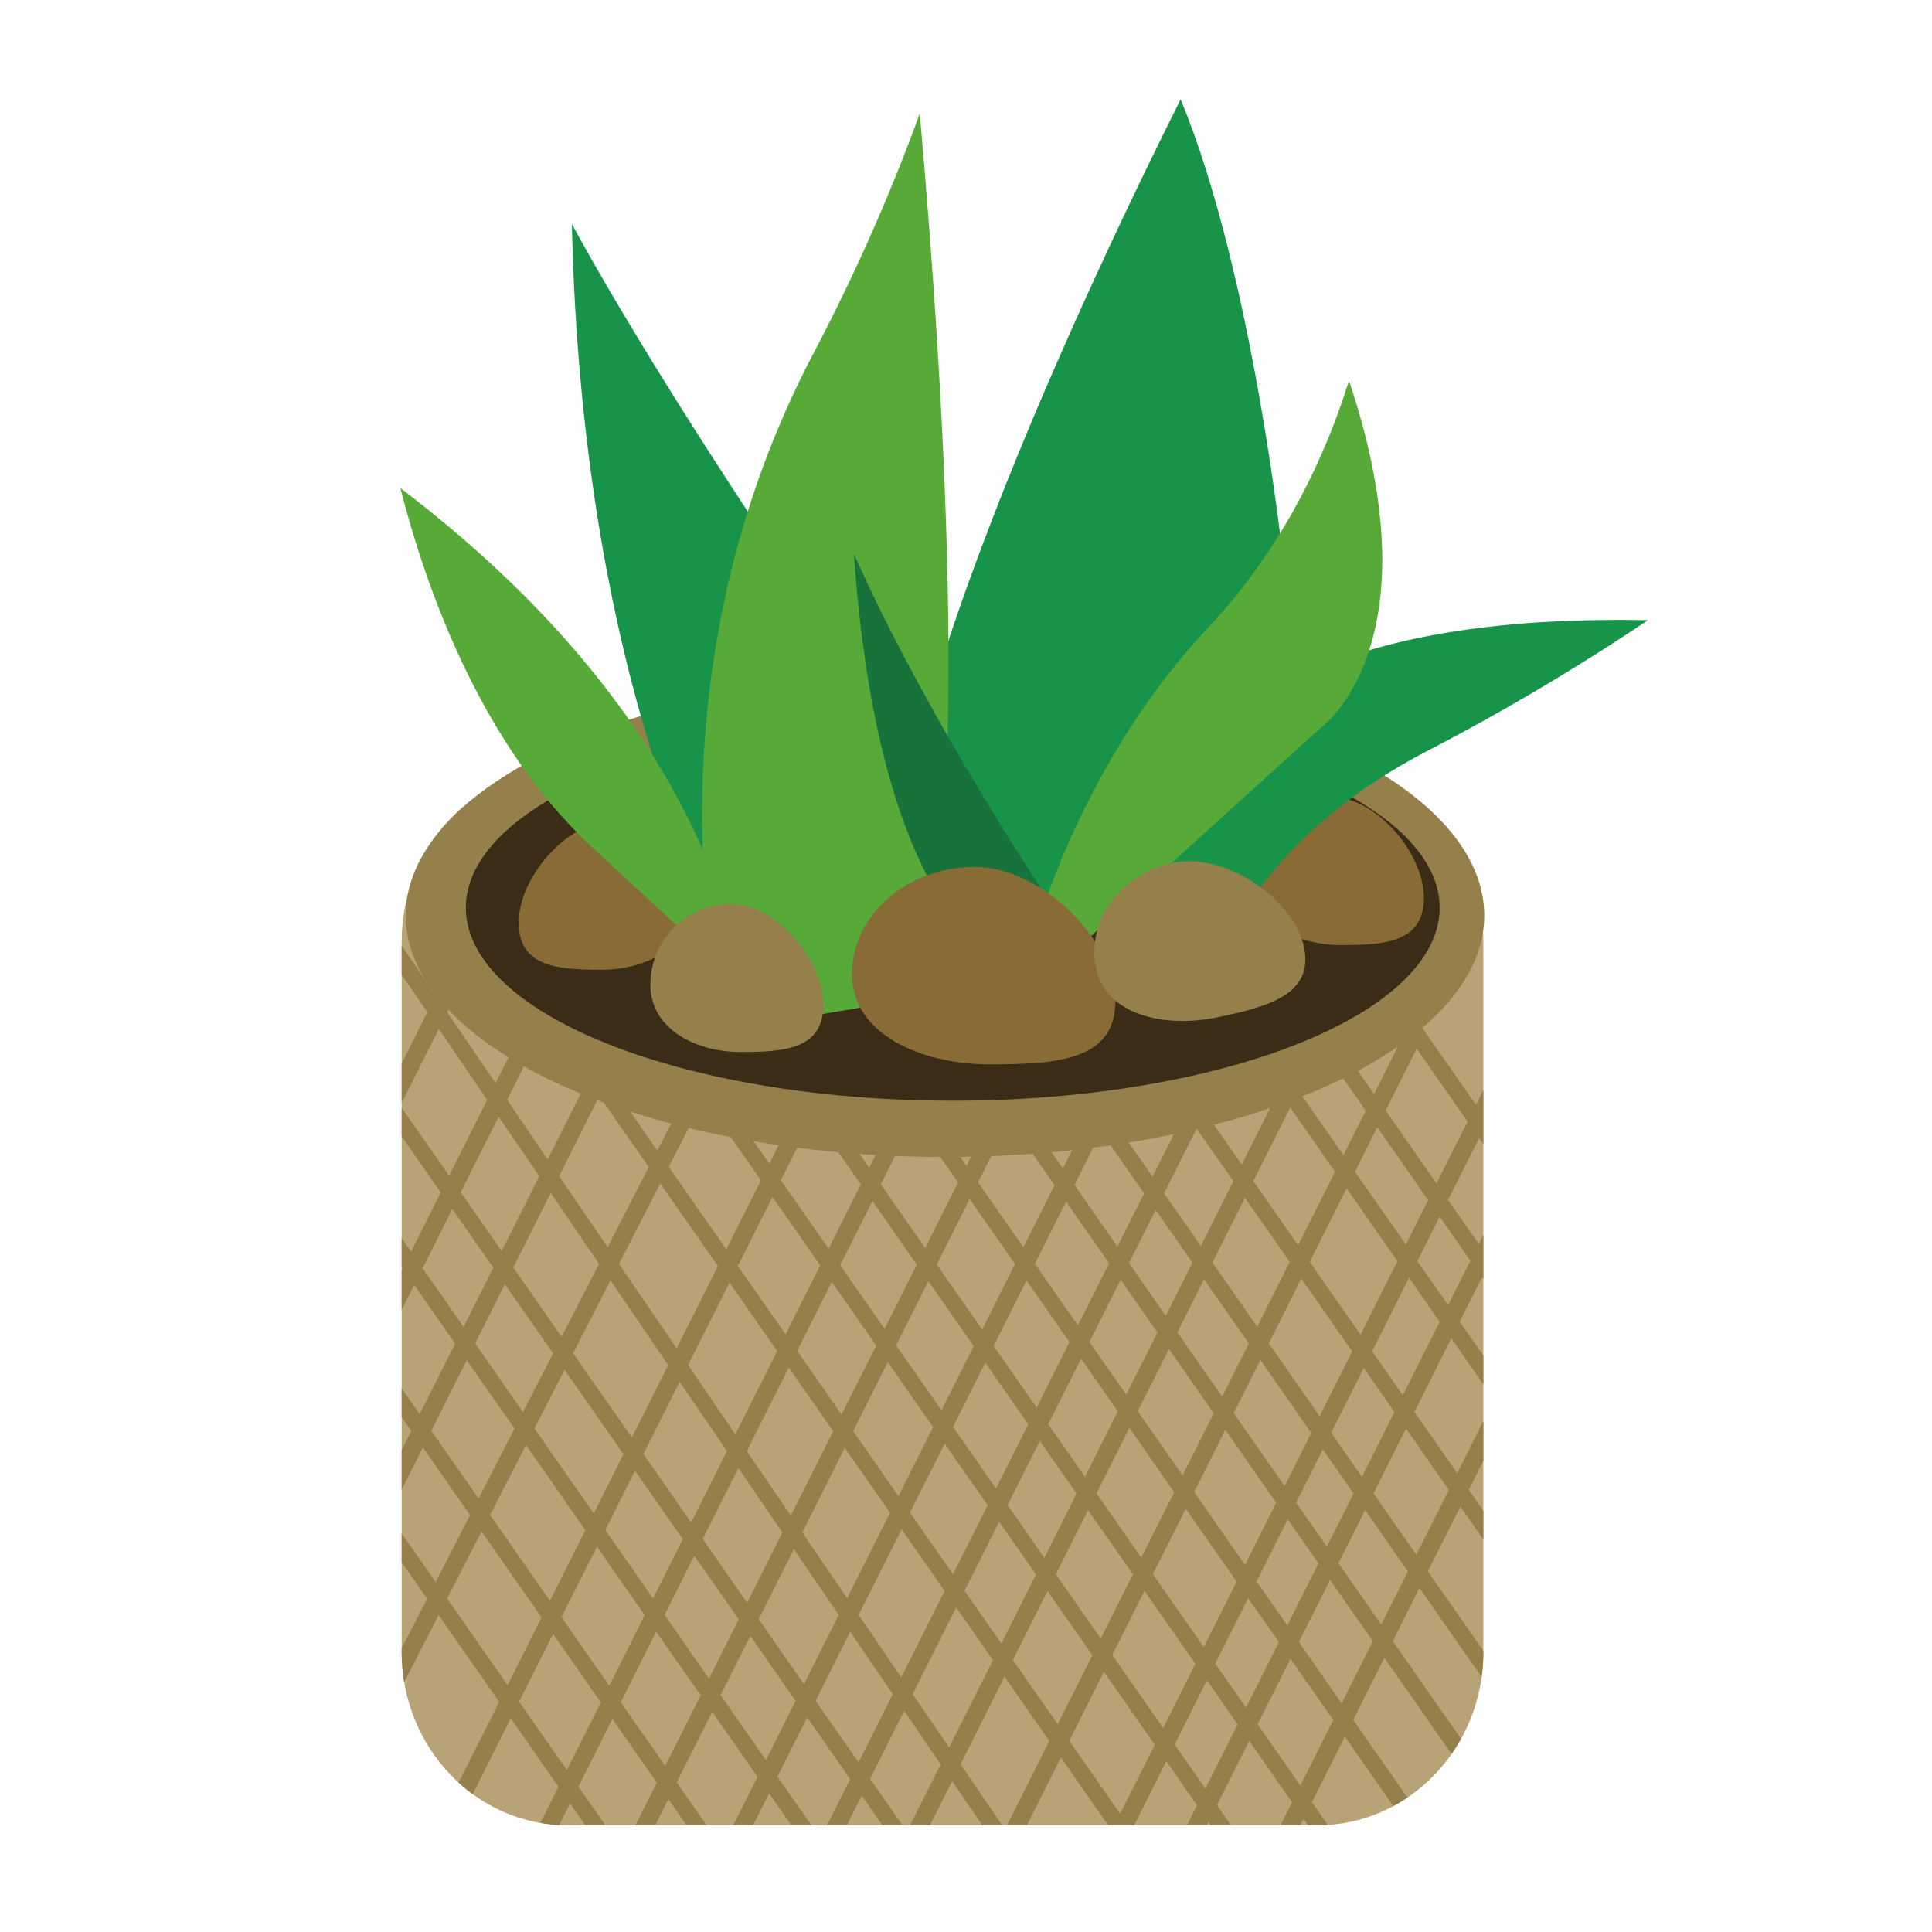 <?xml version="1.0" standalone="no"?><!DOCTYPE svg PUBLIC "-//W3C//DTD SVG 1.1//EN" "http://www.w3.org/Graphics/SVG/1.1/DTD/svg11.dtd"><svg t="1582352758954" class="icon" viewBox="0 0 1024 1024" version="1.1" xmlns="http://www.w3.org/2000/svg" p-id="2801" xmlns:xlink="http://www.w3.org/1999/xlink" width="24" height="24"><defs><style type="text/css"></style></defs><path d="M786.217 875.568c0 50.723-39.339 91.843-87.865 91.843h-397.59c-48.527 0-87.865-41.119-87.865-91.843V499.013c0-50.723 39.339-91.843 87.865-91.843h397.59c48.526 0 87.865 41.119 87.865 91.843v376.555z" fill="#B7A376" p-id="2802"></path><path d="M786.217 815.927v-15.236l-7.735-11.082 7.735-15.407v-21l-13.866 27.621-22.683-32.501 19.553-38.95 16.996 24.352v-15.236L773.67 700.51l11.811-23.527 0.736 1.055v-23.522l-2.419 4.819-16.279-23.326 16.456-32.781 2.242 3.213v-28.68l-3.926 7.82L657.775 407.17h-10.633l98.404 140.997-1.228-0.246-16.014 31.9-108.546-155.526-7.151 4.99 82.304 117.928-1.468-0.294-11.283 22.474-85.292-122.21-7.151 4.99 38.137 54.644-7.293-1.46-16.928 33.721-24.012-34.405 5.272-10.501-9.58-1.918-1.824 3.633-10.409-14.915-7.151 4.99 13.111 18.786-17.231 34.323-19.249-27.58-7.151 4.99 21.951 31.452-14.134 28.154-23.54-33.73 48.105-95.824-9.58-1.918-65.634 130.74-25.295-36.244 66.237-131.942h-10.543L429.28 573.888l-10.077-14.439-7.151 4.99 12.78 18.311-17.079 34.02-30.202-43.275 85.392-166.326H452.38l-80.914 157.603-6.758-9.684-7.151 4.99 9.403 13.472-18.592 36.212-26.276-37.649 82.805-164.945h-10.542L315.96 563.33l-5.751-8.24-7.151 4.99 8.453 12.111-21.234 42.297-21.512-31.514 88.257-175.804h-10.543L262.69 574.075l-25.644-37.567 64.93-129.337h-1.214c-3.248 0-6.452 0.198-9.609 0.557l-60.182 119.88-18.074-26.478v15.467l13.6 19.924-13.6 27.091v21l19.675-39.192 25.644 37.567-20.158 40.155-25.161-36.051v15.236l20.712 29.677-15.753 31.38-4.959-7.105v15.236l0.51 0.731-0.51 1.016v21l6.642-13.23 21.714 31.112-18.779 37.408-9.576-13.721v15.236l5.128 7.347-5.128 10.214v21l11.259-22.428 24.996 35.815-18.24 35.528-18.016-25.813v15.236l13.509 19.356-13.509 26.312v1.935c0 5.461 0.482 10.802 1.357 16.001l18.239-35.526L264.566 902l-21.492 42.812a88.725 88.725 0 0 0 7.476 6.108l20.148-40.134 25.295 36.244-9.607 19.138c3.27 0.563 6.595 0.953 9.976 1.128l5.763-11.48 8.093 11.596h10.633l-14.278-20.458 18.005-35.865 23.541 33.73-11.342 22.593h10.542l6.931-13.808 9.636 13.808h10.634l-15.82-22.671 18.779-37.408 24.012 34.405-12.888 25.672h10.543l8.477-16.886 11.785 16.886h10.634l-17.969-25.747 15.753-31.38 22.781 32.641-12.292 24.486h10.542l7.882-15.7 10.958 15.7h10.633l-17.142-24.562 18.084-36.023 19.3 28.274-16.221 32.311h10.543l11.753-23.412 15.981 23.412h10.558l-22.065-32.324 23.287-46.387 23.75 34.03-22.431 44.682h10.542l18.02-35.896 25.052 35.896h13.808l17.023-33.91 16.28 23.326-5.314 10.584h10.542l0.903-1.798 1.255 1.798h10.633l-7.44-10.66 17.079-34.02 22.683 32.501-6.114 12.179h10.542l1.704-3.393 2.368 3.393h5.057c1.829 0 3.64-0.078 5.442-0.193l-8.418-12.062 17.421-34.701 25.689 36.808a87.098 87.098 0 0 0 7.478-4.521l-28.718-41.148 16.528-32.923 35.58 50.98a92.685 92.685 0 0 0 5.018-8.046l-36.149-51.796 14.134-28.154 32.936 47.192c0.601-4.337 0.926-8.768 0.926-13.279v-0.629l-29.414-42.145 17.231-34.323 12.183 17.456z m-42.681-76.391l-16.28-23.326 19.554-38.95 16.279 23.326-19.553 38.95z m-464.764 26.366l31.476 45.101-18.779 37.408-31.722-45.452 19.025-37.057z m-1.581-17.5l-25.358-36.334 15.753-31.38 25.564 36.629-15.959 31.085z m6.088 8.722l15.959-31.085 31.212 44.722-15.753 31.38-31.418-45.017z m20.466-39.864l19.801-38.568 30.612 44.845-19.258 38.362-31.155-44.639z m32.837 62.287l25.295 36.244-15.753 31.38-25.295-36.244 15.753-31.38z m4.449-8.862l19.201-38.248 25.06 36.712-18.966 37.78-25.295-36.244z m23.675-47.16l21.932-43.688 25.295 36.244-22.168 44.157-25.059-36.713z m26.661 54.524l23.322 34.166-18.69 37.23-23.541-33.73 18.909-37.666z m4.474-8.913l22.224-44.27 23.54 33.73-22.443 44.706-23.321-34.166z m320.835-52.85l-17.231 34.323-26.952-38.617 17.231-34.323 26.952 38.617z m-22.503-47.479l19.554-38.95 26.952 38.617-19.554 38.95-26.952-38.617zM577.44 711.276l16.528-32.923 19.481 27.913-16.528 32.923-19.481-27.913z m15.033 36.775l-17.421 34.701-19.481-27.913 17.421-34.701 19.481 27.913z m27.108-32.998l23.75 34.03-16.528 32.923-23.75-34.03 16.528-32.923z m4.448-8.862l14.134-28.154 23.75 34.03-14.134 28.154-23.75-34.03z m44.016 14.662l26.952 38.617-14.134 28.154-26.952-38.617 14.134-28.154z m-1.683-17.647l-23.75-34.03 17.23-34.323 23.75 34.03-17.23 34.323zM636.48 660.39l-19.481-27.913 17.23-34.323 19.481 27.913-17.23 34.323z m-4.449 8.861l-14.134 28.154-19.481-27.913 14.134-28.154 19.481 27.913z m-39.746-8.545l-22.781-32.641 14.134-28.154 22.781 32.641-14.134 28.154z m-4.449 8.861l-16.528 32.923-22.781-32.641 16.528-32.923 22.781 32.641z m-20.976 41.785l-17.421 34.701-22.781-32.641 17.421-34.701 22.781 32.641z m-46.334-6.726l-24.012-34.405 17.421-34.701 24.012 34.405-17.421 34.701z m-4.449 8.861l-17.079 34.02-24.012-34.405 17.079-34.02 24.012 34.405z m-47.222-9.171l-23.54-33.73 17.079-34.02 23.541 33.73-17.08 34.02z m-4.449 8.862l-18.352 36.556-23.54-33.73 18.352-36.556 23.54 33.73z m-16.668 54.204l24.012 34.405-22.723 45.264-23.789-34.85 22.5-44.819z m4.448-8.862l18.352-36.556 24.012 34.405-18.352 36.556-24.012-34.405z m48.496 6.635l22.781 32.641-18.352 36.556-22.781-32.641 18.352-36.556z m4.448-8.862l17.079-34.02 22.781 32.641-17.079 34.02-22.781-32.641z m45.992 7.408l19.481 27.913-17.079 34.02-19.481-27.913 17.079-34.02z m25.613 36.699l23.75 34.03-17.079 34.02-23.75-34.03 17.079-34.02z m4.449-8.862l17.421-34.701 23.75 34.03-17.421 34.701-23.75-34.03z m47.302 8.115l26.952 38.617-17.421 34.701-26.952-38.617 17.421-34.701z m4.449-8.862l16.528-32.923 26.952 38.617-16.528 32.923-26.952-38.617z m49.611 14.48l16.279 23.326-16.527 32.923-16.28-23.326 16.528-32.923z m4.449-8.861l14.134-28.154 16.279 23.326-14.134 28.154-16.279-23.326z m18.582-37.015l17.23-34.323 16.28 23.326-17.231 34.323-16.279-23.326z m73.772-91.197l-11.811 23.527-16.279-23.326 11.811-23.527 16.279 23.326z m-28.458-112.372l26.952 38.617-16.456 32.781-26.952-38.617 16.456-32.781z m-20.905 41.643l26.952 38.617-11.811 23.527-26.952-38.617 11.811-23.527z m-29.882-42.816l23.75 34.03-11.811 23.527-23.75-34.03 11.811-23.527z m-16.259 32.388l23.75 34.03-19.553 38.95-23.75-34.03 19.553-38.95z m-6.132-8.786l-19.553 38.95-19.481-27.913 19.554-38.95 19.48 27.913z m-48.394-69.34l26.803 38.404-6.283-1.258-17.292 34.445-22.781-32.641 19.553-38.95z m-24.002 47.811l22.781 32.641-17.231 34.323-22.781-32.641 17.231-34.323z m-30.144-43.191l24.012 34.405-17.231 34.323-24.012-34.405 17.231-34.323z m-21.679 43.185l24.012 34.405-14.134 28.154-24.012-34.405 14.134-28.154z m-18.583 37.015l24.012 34.405-16.528 32.923-24.012-34.405 16.528-32.923z m-29.672-42.516l23.54 33.73-16.528 32.923-23.54-33.73 16.528-32.923z m-20.976 41.785l23.541 33.73-17.421 34.701-23.541-33.73 17.421-34.701z m-31.427-45.03l25.295 36.244-17.421 34.701-25.295-36.244 17.421-34.701z m-21.87 43.563l25.295 36.244-17.079 34.02-25.295-36.244 17.079-34.02z m-21.527 42.882l25.295 36.244-18.352 36.556-25.295-36.244 18.352-36.556z m-36.392-52.145l30.26 43.358-18.352 36.556-30.5-43.702 18.592-36.212z m-23.099 44.991l30.558 43.785-21.875 43.575-30.554-44.76 21.871-42.6z m-32.305-46.288l26.218 37.566-21.814 42.488-25.695-37.643 21.291-42.411z m-25.765 51.324l25.637 37.558-19.858 38.679-25.622-36.712 19.843-39.525z m-27.587-40.414l21.512 31.514-19.9 39.639-21.714-31.112 20.102-40.041z m-40.303 80.283l15.753-31.38 21.714 31.112-15.753 31.38-21.714-31.112z m4.618 86.167l18.779-37.408 25.3 36.25-19.025 37.056-25.054-35.898z m40.41 134.8L237 847.265l18.24-35.528 31.78 45.535-18.004 35.865z m31.426 45.03l-25.295-36.244 18.005-35.865 25.295 36.244-18.005 35.865z m22.454-44.727l-25.295-36.244 18.779-37.408 25.295 36.244-18.779 37.408z m29.672 42.516l-23.541-33.73 18.779-37.408 23.541 33.73-18.779 37.408z m23.228-46.27l-23.541-33.73 15.754-31.38 23.54 33.73-15.753 31.38z m30.144 43.191l-24.012-34.405 15.753-31.38 24.012 34.405-15.753 31.38z m20.202-40.242L402.13 858.23l18.633-37.117 23.789 34.85-18.41 36.672z m28.913 41.428l-22.781-32.641 18.353-36.559 22.569 33.063-18.141 36.137z m22.615-45.049l-22.569-33.063 22.78-45.378 22.781 32.641-22.992 45.8z m25.375 37.173l-19.3-28.274L506.794 852l19.481 27.913-23.23 46.274z m27.679-55.135l-19.481-27.913 18.352-36.556 19.481 27.913-18.352 36.556z m29.882 42.815l-23.75-34.03 18.352-36.556 23.75 34.03-18.352 36.556z m33.084 47.404l-26.952-38.617 18.352-36.556 26.952 38.617-18.352 36.556z m22.8-45.418l-26.952-38.617 17.079-34.02 26.952 38.617-17.079 34.02z m22.411 32.112l-16.28-23.326 17.079-34.02 16.28 23.326-17.079 34.02z m21.528-42.882l-16.28-23.326 17.421-34.701 16.28 23.326-17.421 34.701z m28.814 41.287l-22.683-32.501 17.42-34.701 22.683 32.501-17.42 34.701z m21.87-43.563l-22.683-32.501 16.528-32.923 22.683 32.501-16.528 32.923z m20.976-41.785l-22.683-32.501 14.134-28.154 22.683 32.501-14.134 28.154z m18.582-37.015l-22.683-32.501 17.231-34.323 22.683 32.501-17.231 34.323zM229.94 444.669a93.07 93.07 0 0 0-12.224 24.35l12.224-24.35z" fill="#95804C" p-id="2803"></path><path d="M215.04 485.22a285.825 128.005 0 1 0 571.65 0 285.825 128.005 0 1 0-571.65 0Z" fill="#95804C" p-id="2804"></path><path d="M246.912 481.107a258.065 102.301 0 1 0 516.13 0 258.065 102.301 0 1 0-516.13 0Z" fill="#3A2C17" p-id="2805"></path><path d="M477.831 441.206c0 23.611-24.139 35.718-47.75 35.718s-43.953-1.505-43.953-25.116 25.34-53.354 48.951-53.354 42.752 19.141 42.752 42.752z" fill="#95804C" p-id="2806"></path><path d="M366.655 478.265c0 23.611-24.139 35.718-47.75 35.718s-43.953-1.505-43.953-25.116 25.34-53.354 48.951-53.354 42.752 19.141 42.752 42.752zM623.886 421.587c0 23.611-24.139 35.718-47.75 35.718s-43.953-1.505-43.953-25.116 25.34-53.354 48.951-53.354 42.752 19.141 42.752 42.752zM662.978 465.185c0 23.611 24.139 35.718 47.75 35.718s43.953-1.505 43.953-25.116-25.34-53.354-48.951-53.354-42.752 19.141-42.752 42.752z" fill="#896B36" p-id="2807"></path><path d="M303.118 118.766c1.974 93.014 15.564 231.834 70.348 355.013l48.718-163.968s-73.396-107.265-119.066-191.045z m0 0M873.432 328.72c-279.755-5.557-270.153 138.596-262.712 177.025l32.85 9.683s17.879-67.479 111.563-116.675a1217.746 1217.746 0 0 0 118.299-70.033z m0 0" fill="#18944A" p-id="2808"></path><path d="M394.742 523.952c-10.181-60.724-48.607-163.397-182.555-265.308 14.643 57.159 44.232 137.221 101.706 190.471l80.849 74.837z m0 0" fill="#58AA38" p-id="2809"></path><path d="M506.083 529.419c46.656-50.656 176.314-194.838 174.117-231.707 0 0-15.955-152.208-54.443-245.067-54.593 109.037-179.258 374.227-147.91 463.511l28.236 13.263z m-28.237-13.263" fill="#18944A" p-id="2810"></path><path d="M487.507 60.141c-15.838 43.563-34.865 86.434-56.98 128.355-78.885 150.942-59.126 299.818-46.743 357.668l100.032-16.75c30.675-80.633 18.072-306.262 3.691-469.273z m0 0" fill="#58AA38" p-id="2811"></path><path d="M559.166 514.011l-8.376-44.685s-59.833-89.726-98.188-175.69c5.735 82.742 24.917 186.614 83.099 221.696l23.465-1.321z m-23.465 1.322" fill="#17723B" p-id="2812"></path><path d="M640.515 332.478c-79.354 84.592-99.754 190.988-99.754 190.988l5.494 1.772 152.37-138.286s64.023-42.947 16.381-185.2c-11.824 37.93-33.847 87.396-74.491 130.726z m0 0" fill="#58AA38" p-id="2813"></path><path d="M451.526 516.496c0 31.482 36.763 47.625 72.722 47.625s66.939-2.006 66.939-33.489-38.592-71.14-74.551-71.14-65.11 25.522-65.11 57.004z" fill="#896B36" p-id="2814"></path><path d="M580.889 512.966c5.158 25.032 36.218 32.013 64.012 26.286 27.795-5.727 51.412-12.256 46.254-37.288s-41.484-50.419-69.279-44.692c-27.793 5.727-46.144 30.662-40.987 55.694zM344.71 521.863c0 23.611 24.139 35.718 47.75 35.718s43.953-1.505 43.953-25.116-25.34-53.354-48.951-53.354-42.752 19.141-42.752 42.752z" fill="#95804C" p-id="2815"></path></svg>